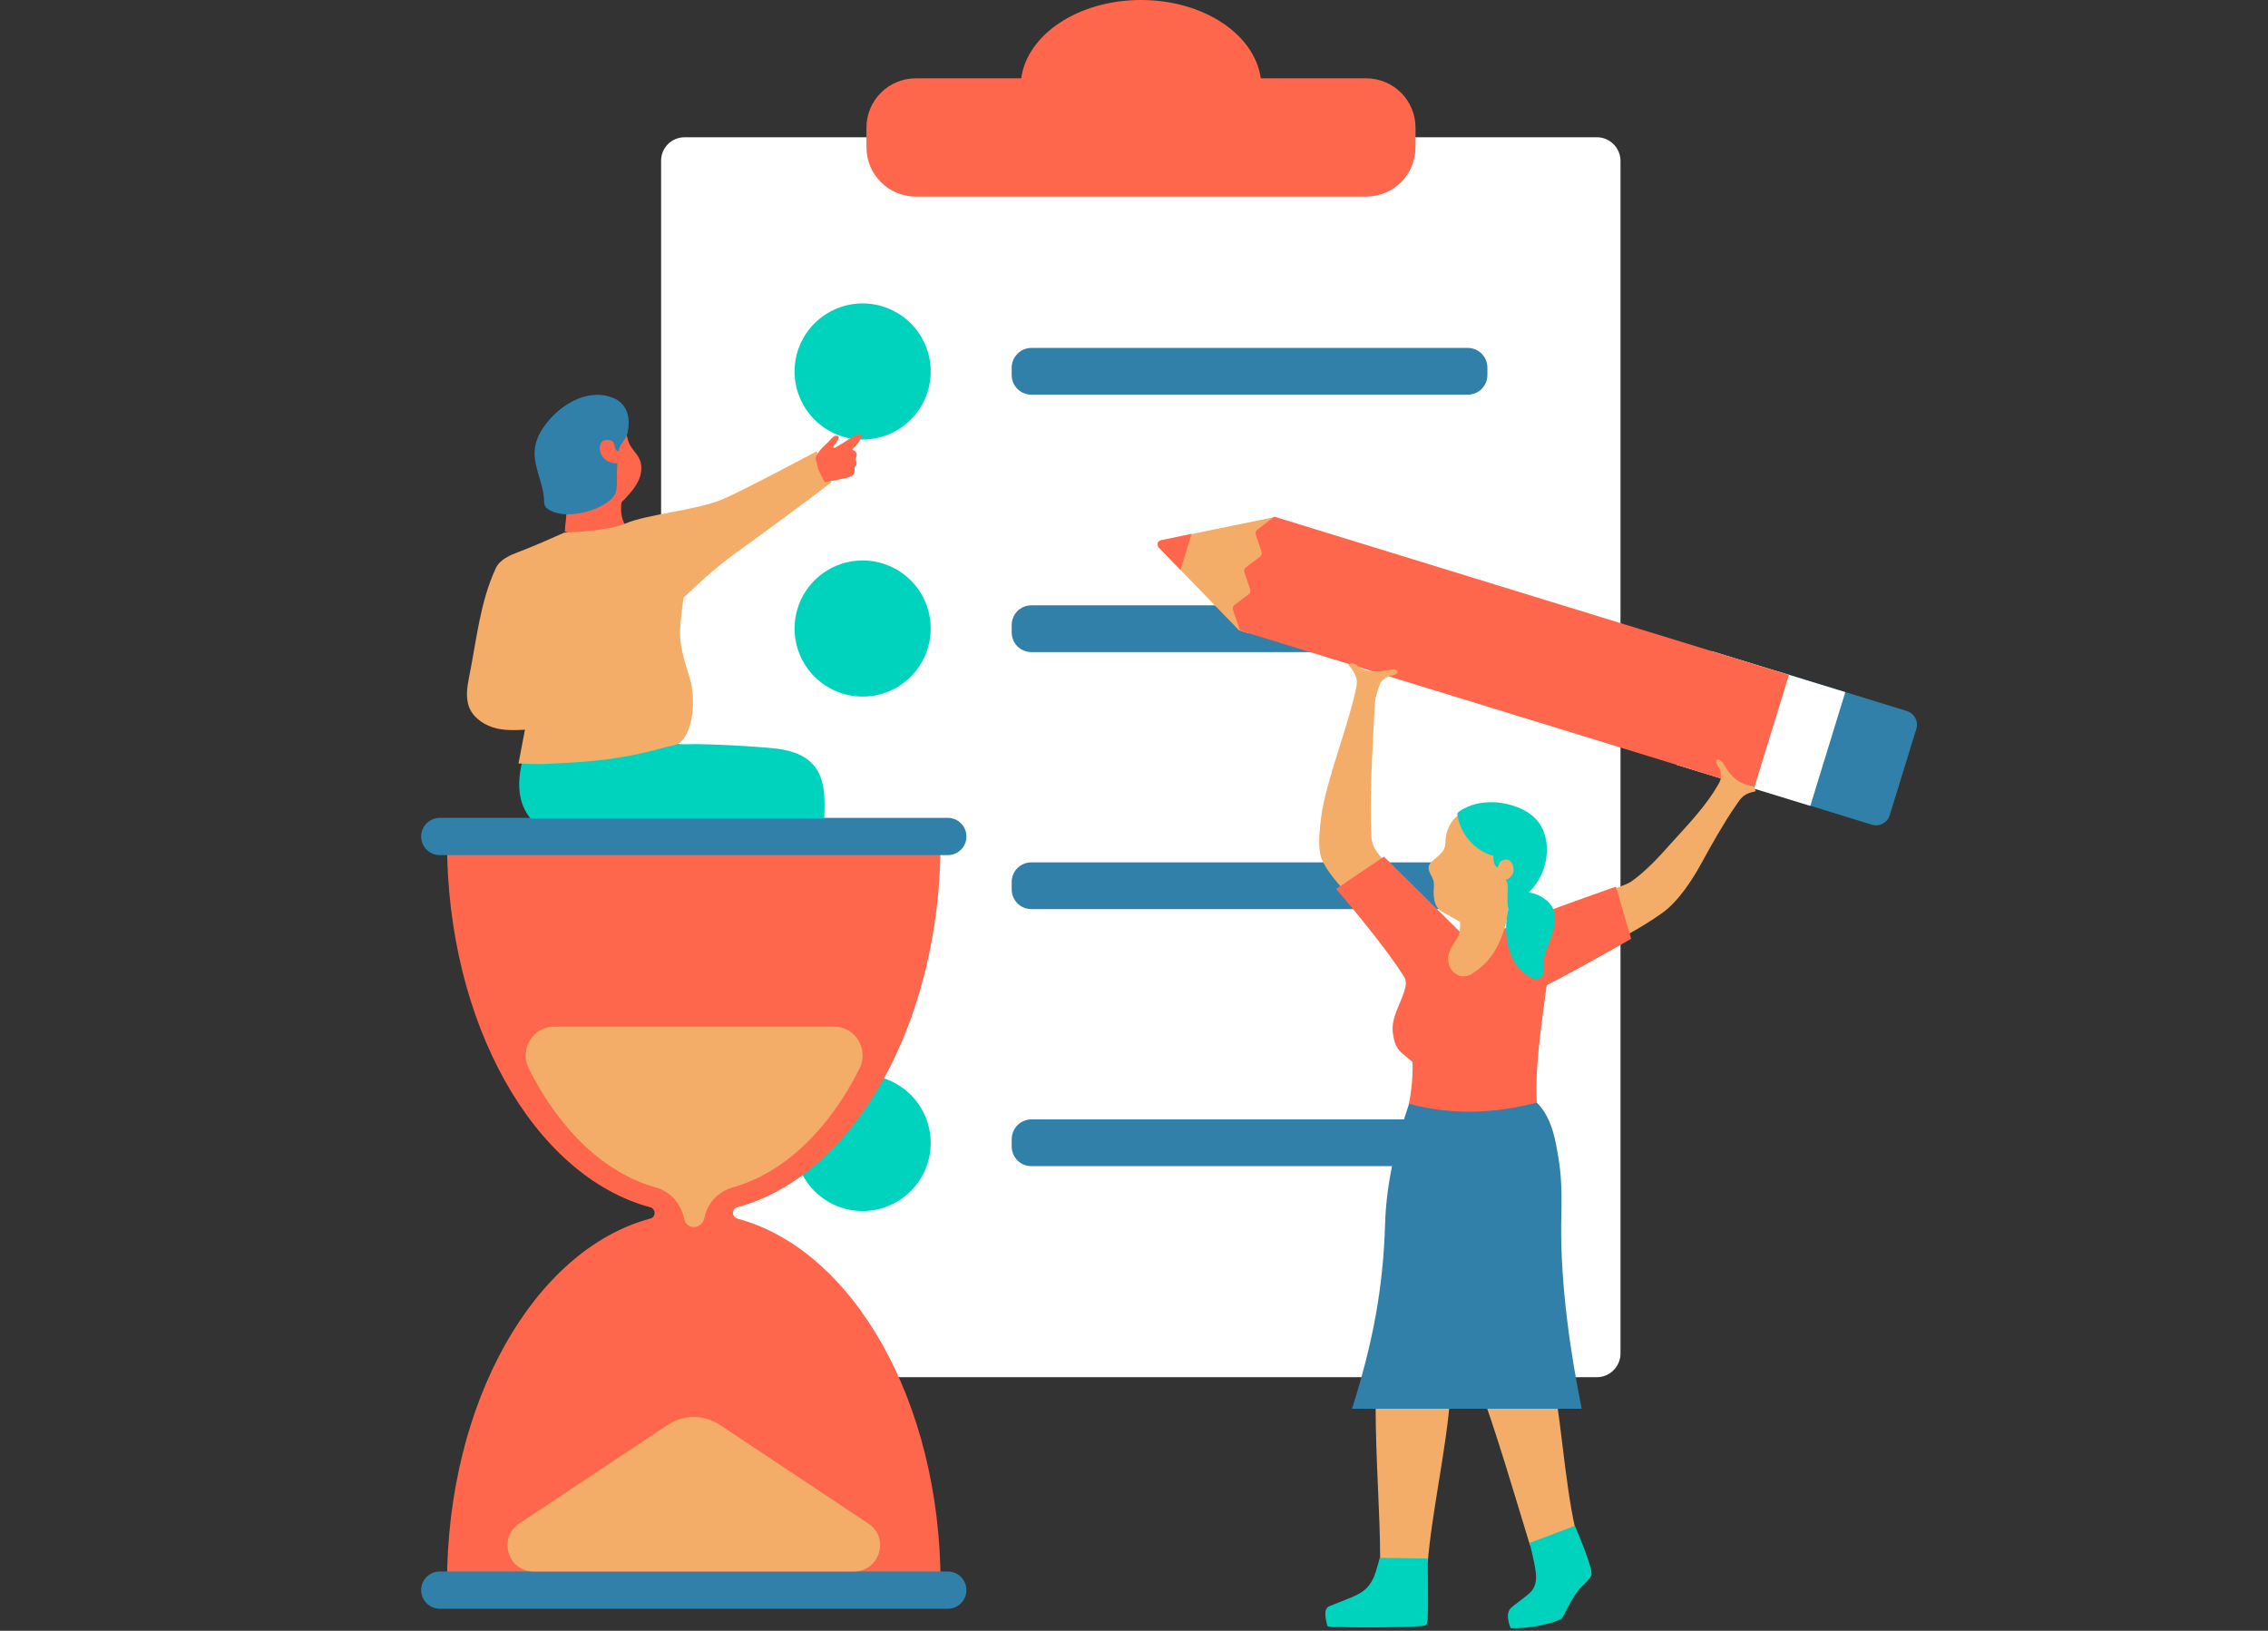 <svg xmlns="http://www.w3.org/2000/svg" xmlns:xlink="http://www.w3.org/1999/xlink" width="1011" zoomAndPan="magnify" viewBox="0 0 758.25 545.25" height="727" preserveAspectRatio="xMidYMid meet" version="1.0"><rect x="0" y="0" width="758.25" height="545.25" fill="#333333" stroke="none"/><defs><clipPath id="5d65813236"><path d="M 140.656 525 L 324 525 L 324 538 L 140.656 538 Z M 140.656 525 " clip-rule="nonzero"/></clipPath><clipPath id="6e0e335304"><path d="M 140.656 273 L 324 273 L 324 286 L 140.656 286 Z M 140.656 273 " clip-rule="nonzero"/></clipPath><clipPath id="d081f64dd7"><path d="M 504 510 L 533 510 L 533 544.5 L 504 544.5 Z M 504 510 " clip-rule="nonzero"/></clipPath><clipPath id="512b2c8a69"><path d="M 443 520 L 478 520 L 478 544.5 L 443 544.5 Z M 443 520 " clip-rule="nonzero"/></clipPath></defs><path fill="#ffffff" d="M 228.902 45.895 L 533.891 45.895 C 538.211 45.895 541.77 49.453 541.77 53.777 L 541.77 452.586 C 541.77 456.906 538.211 460.469 533.891 460.469 L 228.902 460.469 C 224.578 460.469 221.02 456.906 221.02 452.586 L 221.02 53.777 C 221.02 49.328 224.578 45.895 228.902 45.895 Z M 228.902 45.895 " fill-opacity="1" fill-rule="nonzero"/><path fill="#00d3bd" d="M 311.156 124.207 C 311.156 124.953 311.121 125.695 311.047 126.438 C 310.973 127.18 310.863 127.914 310.719 128.645 C 310.574 129.379 310.391 130.098 310.176 130.812 C 309.961 131.527 309.711 132.227 309.422 132.914 C 309.137 133.605 308.82 134.277 308.469 134.934 C 308.117 135.59 307.734 136.23 307.32 136.848 C 306.906 137.469 306.465 138.066 305.992 138.645 C 305.52 139.219 305.02 139.77 304.492 140.297 C 303.965 140.824 303.414 141.324 302.836 141.797 C 302.262 142.27 301.66 142.715 301.043 143.129 C 300.422 143.543 299.785 143.926 299.125 144.277 C 298.469 144.629 297.797 144.945 297.109 145.23 C 296.418 145.516 295.719 145.766 295.004 145.984 C 294.293 146.199 293.57 146.379 292.84 146.527 C 292.109 146.672 291.371 146.781 290.629 146.855 C 289.887 146.926 289.145 146.965 288.398 146.965 C 287.656 146.965 286.91 146.926 286.168 146.855 C 285.426 146.781 284.691 146.672 283.961 146.527 C 283.23 146.379 282.508 146.199 281.793 145.984 C 281.082 145.766 280.379 145.516 279.691 145.23 C 279.004 144.945 278.328 144.629 277.672 144.277 C 277.016 143.926 276.375 143.543 275.758 143.129 C 275.137 142.715 274.539 142.27 273.965 141.797 C 273.387 141.324 272.836 140.824 272.309 140.297 C 271.781 139.77 271.281 139.219 270.809 138.645 C 270.336 138.066 269.891 137.469 269.477 136.848 C 269.062 136.23 268.68 135.59 268.332 134.934 C 267.98 134.277 267.66 133.605 267.375 132.914 C 267.09 132.227 266.84 131.527 266.625 130.812 C 266.406 130.098 266.227 129.379 266.082 128.645 C 265.934 127.914 265.824 127.18 265.754 126.438 C 265.68 125.695 265.645 124.953 265.645 124.207 C 265.645 123.461 265.68 122.719 265.754 121.977 C 265.824 121.234 265.934 120.5 266.082 119.766 C 266.227 119.035 266.406 118.312 266.625 117.602 C 266.84 116.887 267.09 116.188 267.375 115.5 C 267.66 114.809 267.98 114.137 268.332 113.48 C 268.68 112.82 269.062 112.184 269.477 111.562 C 269.891 110.945 270.336 110.348 270.809 109.77 C 271.281 109.195 271.781 108.641 272.309 108.117 C 272.836 107.59 273.387 107.09 273.965 106.617 C 274.539 106.145 275.137 105.699 275.758 105.285 C 276.375 104.871 277.016 104.488 277.672 104.137 C 278.328 103.785 279.004 103.469 279.691 103.184 C 280.379 102.898 281.082 102.648 281.793 102.43 C 282.508 102.215 283.23 102.031 283.961 101.887 C 284.691 101.742 285.426 101.633 286.168 101.559 C 286.91 101.488 287.656 101.449 288.398 101.449 C 289.145 101.449 289.887 101.488 290.629 101.559 C 291.371 101.633 292.109 101.742 292.84 101.887 C 293.57 102.031 294.293 102.215 295.004 102.43 C 295.719 102.648 296.418 102.898 297.109 103.184 C 297.797 103.469 298.469 103.785 299.125 104.137 C 299.785 104.488 300.422 104.871 301.043 105.285 C 301.66 105.699 302.262 106.145 302.836 106.617 C 303.414 107.09 303.965 107.59 304.492 108.117 C 305.02 108.641 305.52 109.195 305.992 109.77 C 306.465 110.348 306.906 110.945 307.32 111.562 C 307.734 112.184 308.117 112.82 308.469 113.48 C 308.82 114.137 309.137 114.809 309.422 115.5 C 309.711 116.188 309.961 116.887 310.176 117.602 C 310.391 118.312 310.574 119.035 310.719 119.766 C 310.863 120.5 310.973 121.234 311.047 121.977 C 311.121 122.719 311.156 123.461 311.156 124.207 Z M 311.156 124.207 " fill-opacity="1" fill-rule="nonzero"/><path fill="#3080aa" d="M 344.844 116.324 L 490.664 116.324 C 494.352 116.324 497.277 119.25 497.277 122.934 L 497.277 125.352 C 497.277 129.039 494.352 131.961 490.664 131.961 L 344.844 131.961 C 341.16 131.961 338.234 129.039 338.234 125.352 L 338.234 122.934 C 338.234 119.375 341.16 116.324 344.844 116.324 Z M 344.844 116.324 " fill-opacity="1" fill-rule="nonzero"/><path fill="#00d3bd" d="M 311.156 210.148 C 311.156 210.891 311.121 211.637 311.047 212.379 C 310.973 213.121 310.863 213.855 310.719 214.586 C 310.574 215.316 310.391 216.039 310.176 216.754 C 309.961 217.465 309.711 218.168 309.422 218.855 C 309.137 219.543 308.82 220.219 308.469 220.875 C 308.117 221.531 307.734 222.172 307.32 222.789 C 306.906 223.41 306.465 224.008 305.992 224.582 C 305.52 225.16 305.02 225.711 304.492 226.238 C 303.965 226.766 303.414 227.266 302.836 227.738 C 302.262 228.211 301.66 228.656 301.043 229.07 C 300.422 229.484 299.785 229.863 299.125 230.215 C 298.469 230.566 297.797 230.887 297.109 231.172 C 296.418 231.457 295.719 231.707 295.004 231.922 C 294.293 232.141 293.57 232.32 292.84 232.465 C 292.109 232.613 291.371 232.723 290.629 232.793 C 289.887 232.867 289.145 232.902 288.398 232.902 C 287.656 232.902 286.91 232.867 286.168 232.793 C 285.426 232.723 284.691 232.613 283.961 232.465 C 283.23 232.32 282.508 232.141 281.793 231.922 C 281.082 231.707 280.379 231.457 279.691 231.172 C 279.004 230.887 278.328 230.566 277.672 230.215 C 277.016 229.863 276.375 229.484 275.758 229.07 C 275.137 228.656 274.539 228.211 273.965 227.738 C 273.387 227.266 272.836 226.766 272.309 226.238 C 271.781 225.711 271.281 225.16 270.809 224.582 C 270.336 224.008 269.891 223.41 269.477 222.789 C 269.062 222.172 268.68 221.531 268.332 220.875 C 267.98 220.219 267.66 219.543 267.375 218.855 C 267.09 218.168 266.84 217.465 266.625 216.754 C 266.406 216.039 266.227 215.316 266.082 214.586 C 265.934 213.855 265.824 213.121 265.754 212.379 C 265.68 211.637 265.645 210.891 265.645 210.148 C 265.645 209.402 265.68 208.66 265.754 207.918 C 265.824 207.176 265.934 206.438 266.082 205.707 C 266.227 204.977 266.406 204.254 266.625 203.543 C 266.84 202.828 267.09 202.129 267.375 201.438 C 267.66 200.75 267.98 200.078 268.332 199.418 C 268.68 198.762 269.062 198.125 269.477 197.504 C 269.891 196.883 270.336 196.285 270.809 195.711 C 271.281 195.133 271.781 194.582 272.309 194.055 C 272.836 193.527 273.387 193.027 273.965 192.555 C 274.539 192.082 275.137 191.641 275.758 191.227 C 276.375 190.812 277.016 190.43 277.672 190.078 C 278.328 189.727 279.004 189.406 279.691 189.121 C 280.379 188.836 281.082 188.586 281.793 188.371 C 282.508 188.152 283.23 187.973 283.961 187.828 C 284.691 187.684 285.426 187.574 286.168 187.5 C 286.91 187.426 287.656 187.391 288.398 187.391 C 289.145 187.391 289.887 187.426 290.629 187.5 C 291.371 187.574 292.109 187.684 292.84 187.828 C 293.57 187.973 294.293 188.152 295.004 188.371 C 295.719 188.586 296.418 188.836 297.109 189.121 C 297.797 189.406 298.469 189.727 299.125 190.078 C 299.785 190.43 300.422 190.812 301.043 191.227 C 301.66 191.641 302.262 192.082 302.836 192.555 C 303.414 193.027 303.965 193.527 304.492 194.055 C 305.02 194.582 305.52 195.133 305.992 195.711 C 306.465 196.285 306.906 196.883 307.32 197.504 C 307.734 198.125 308.117 198.762 308.469 199.418 C 308.82 200.078 309.137 200.75 309.422 201.438 C 309.711 202.129 309.961 202.828 310.176 203.543 C 310.391 204.254 310.574 204.977 310.719 205.707 C 310.863 206.438 310.973 207.176 311.047 207.918 C 311.121 208.66 311.156 209.402 311.156 210.148 Z M 311.156 210.148 " fill-opacity="1" fill-rule="nonzero"/><path fill="#3080aa" d="M 344.844 202.391 L 490.664 202.391 C 494.352 202.391 497.277 205.316 497.277 209.004 L 497.277 211.418 C 497.277 215.105 494.352 218.027 490.664 218.027 L 344.844 218.027 C 341.16 218.027 338.234 215.105 338.234 211.418 L 338.234 209.004 C 338.234 205.316 341.16 202.391 344.844 202.391 Z M 344.844 202.391 " fill-opacity="1" fill-rule="nonzero"/><path fill="#3080aa" d="M 344.844 288.332 L 490.664 288.332 C 494.352 288.332 497.277 291.258 497.277 294.941 L 497.277 297.359 C 497.277 301.047 494.352 303.969 490.664 303.969 L 344.844 303.969 C 341.16 303.969 338.234 301.047 338.234 297.359 L 338.234 294.941 C 338.234 291.258 341.16 288.332 344.844 288.332 Z M 344.844 288.332 " fill-opacity="1" fill-rule="nonzero"/><path fill="#00d3bd" d="M 311.156 382.156 C 311.156 382.898 311.121 383.645 311.047 384.387 C 310.973 385.129 310.863 385.863 310.719 386.594 C 310.574 387.324 310.391 388.047 310.176 388.762 C 309.961 389.473 309.711 390.176 309.422 390.863 C 309.137 391.551 308.82 392.227 308.469 392.883 C 308.117 393.539 307.734 394.18 307.32 394.797 C 306.906 395.418 306.465 396.016 305.992 396.59 C 305.52 397.168 305.02 397.719 304.492 398.246 C 303.965 398.773 303.414 399.273 302.836 399.746 C 302.262 400.219 301.66 400.664 301.043 401.078 C 300.422 401.492 299.785 401.875 299.125 402.223 C 298.469 402.574 297.797 402.895 297.109 403.18 C 296.418 403.465 295.719 403.715 295.004 403.93 C 294.293 404.148 293.57 404.328 292.84 404.473 C 292.109 404.621 291.371 404.73 290.629 404.801 C 289.887 404.875 289.145 404.91 288.398 404.91 C 287.656 404.91 286.91 404.875 286.168 404.801 C 285.426 404.73 284.691 404.621 283.961 404.473 C 283.23 404.328 282.508 404.148 281.793 403.93 C 281.082 403.715 280.379 403.465 279.691 403.18 C 279.004 402.895 278.328 402.574 277.672 402.223 C 277.016 401.875 276.375 401.492 275.758 401.078 C 275.137 400.664 274.539 400.219 273.965 399.746 C 273.387 399.273 272.836 398.773 272.309 398.246 C 271.781 397.719 271.281 397.168 270.809 396.59 C 270.336 396.016 269.891 395.418 269.477 394.797 C 269.062 394.18 268.68 393.539 268.332 392.883 C 267.98 392.227 267.66 391.551 267.375 390.863 C 267.09 390.176 266.84 389.473 266.625 388.762 C 266.406 388.047 266.227 387.324 266.082 386.594 C 265.934 385.863 265.824 385.129 265.754 384.387 C 265.68 383.645 265.645 382.898 265.645 382.156 C 265.645 381.41 265.68 380.668 265.754 379.926 C 265.824 379.184 265.934 378.445 266.082 377.715 C 266.227 376.984 266.406 376.262 266.625 375.551 C 266.84 374.836 267.09 374.137 267.375 373.445 C 267.66 372.758 267.98 372.086 268.332 371.43 C 268.68 370.77 269.062 370.133 269.477 369.512 C 269.891 368.891 270.336 368.293 270.809 367.719 C 271.281 367.141 271.781 366.59 272.309 366.062 C 272.836 365.535 273.387 365.035 273.965 364.562 C 274.539 364.09 275.137 363.648 275.758 363.234 C 276.375 362.82 277.016 362.438 277.672 362.086 C 278.328 361.734 279.004 361.418 279.691 361.133 C 280.379 360.844 281.082 360.594 281.793 360.379 C 282.508 360.164 283.23 359.98 283.961 359.836 C 284.691 359.691 285.426 359.582 286.168 359.508 C 286.91 359.434 287.656 359.398 288.398 359.398 C 289.145 359.398 289.887 359.434 290.629 359.508 C 291.371 359.582 292.109 359.691 292.84 359.836 C 293.57 359.98 294.293 360.164 295.004 360.379 C 295.719 360.594 296.418 360.844 297.109 361.129 C 297.797 361.418 298.469 361.734 299.125 362.086 C 299.785 362.438 300.422 362.82 301.043 363.234 C 301.66 363.648 302.262 364.09 302.836 364.562 C 303.414 365.035 303.965 365.535 304.492 366.062 C 305.02 366.59 305.52 367.141 305.992 367.719 C 306.465 368.293 306.906 368.891 307.32 369.512 C 307.734 370.133 308.117 370.77 308.469 371.43 C 308.82 372.086 309.137 372.758 309.422 373.445 C 309.711 374.137 309.961 374.836 310.176 375.551 C 310.391 376.262 310.574 376.984 310.719 377.715 C 310.863 378.445 310.973 379.184 311.047 379.926 C 311.121 380.668 311.156 381.41 311.156 382.156 Z M 311.156 382.156 " fill-opacity="1" fill-rule="nonzero"/><path fill="#3080aa" d="M 344.844 374.273 L 490.664 374.273 C 494.352 374.273 497.277 377.195 497.277 380.883 L 497.277 383.301 C 497.277 386.984 494.352 389.91 490.664 389.91 L 344.844 389.91 C 341.16 389.91 338.234 386.984 338.234 383.301 L 338.234 380.883 C 338.234 377.324 341.16 374.273 344.844 374.273 Z M 344.844 374.273 " fill-opacity="1" fill-rule="nonzero"/><path fill="#fe674b" d="M 456.723 26.188 L 421.504 26.188 C 419.473 11.441 402.309 0 381.461 0 C 360.609 0 343.445 11.441 341.414 26.188 L 306.199 26.188 C 297.043 26.188 289.672 33.562 289.672 42.715 L 289.672 49.199 C 289.672 58.352 297.043 65.727 306.199 65.727 L 456.723 65.727 C 465.875 65.727 473.246 58.352 473.246 49.199 L 473.246 42.715 C 473.246 33.562 465.875 26.188 456.723 26.188 Z M 456.723 26.188 " fill-opacity="1" fill-rule="nonzero"/><path fill="#fe674b" d="M 149.445 281.469 C 149.445 342.492 178.688 393.215 217.332 403.641 C 218.223 403.895 218.859 404.656 218.859 405.547 C 218.859 406.438 218.223 407.328 217.332 407.453 C 178.688 417.879 149.445 468.605 149.445 529.625 C 149.445 530.262 149.445 530.898 149.445 531.406 L 314.461 531.406 C 314.461 530.77 314.461 530.137 314.461 529.625 C 314.461 468.605 285.223 417.879 246.574 407.453 C 245.684 407.199 245.047 406.438 245.047 405.547 C 245.047 404.656 245.684 403.766 246.574 403.641 C 285.223 393.215 314.461 342.492 314.461 281.469 C 314.461 280.832 314.461 280.195 314.461 279.688 L 149.445 279.688 C 149.445 280.324 149.445 280.832 149.445 281.469 Z M 149.445 281.469 " fill-opacity="1" fill-rule="nonzero"/><g clip-path="url(#5d65813236)"><path fill="#3080aa" d="M 147.031 525.43 L 316.875 525.43 C 320.309 525.43 323.105 528.227 323.105 531.66 C 323.105 535.094 320.309 537.891 316.875 537.891 L 147.031 537.891 C 143.598 537.891 140.801 535.094 140.801 531.66 C 140.801 528.227 143.598 525.43 147.031 525.43 Z M 147.031 525.43 " fill-opacity="1" fill-rule="nonzero"/></g><g clip-path="url(#6e0e335304)"><path fill="#3080aa" d="M 147.031 273.457 L 316.875 273.457 C 320.309 273.457 323.105 276.254 323.105 279.688 C 323.105 283.121 320.309 285.918 316.875 285.918 L 147.031 285.918 C 143.598 285.918 140.801 283.121 140.801 279.688 C 140.801 276.254 143.598 273.457 147.031 273.457 Z M 147.031 273.457 " fill-opacity="1" fill-rule="nonzero"/></g><path fill="#f3ad68" d="M 185.297 343.254 C 178.176 343.254 173.602 350.754 176.777 357.238 C 186.949 377.578 201.949 392.199 219.242 397.031 C 223.945 398.301 227.504 402.242 228.648 407.074 C 228.773 408.727 230.047 410.125 231.57 410.25 C 233.352 410.504 235.258 409.105 235.512 407.074 C 236.531 402.242 240.09 398.43 244.922 397.031 C 262.211 392.199 277.211 377.578 287.383 357.238 C 290.562 350.883 285.984 343.254 278.863 343.254 Z M 185.297 343.254 " fill-opacity="1" fill-rule="nonzero"/><path fill="#f3ad68" d="M 223.309 476.359 L 173.602 509.414 C 166.355 514.242 169.785 525.43 178.43 525.43 L 285.477 525.43 C 294.121 525.43 297.555 514.117 290.305 509.414 L 240.598 476.359 C 235.258 472.926 228.52 472.926 223.309 476.359 Z M 223.309 476.359 " fill-opacity="1" fill-rule="nonzero"/><path fill="#3080aa" d="M 582.961 262.523 L 594.656 224.512 L 637.5 237.734 C 640.043 238.496 641.441 241.168 640.68 243.711 L 631.781 272.566 C 631.016 275.109 628.348 276.508 625.805 275.746 Z M 582.961 262.523 " fill-opacity="1" fill-rule="nonzero"/><path fill="#ffffff" d="M 560.52 255.719 L 572.207 217.68 L 616.926 231.422 L 605.238 269.457 Z M 560.52 255.719 " fill-opacity="1" fill-rule="nonzero"/><path fill="#f3ad68" d="M 388.199 180.652 L 426.082 172.898 L 429.387 173.914 L 417.438 211.801 L 414.258 210.781 L 387.434 183.066 C 386.543 182.18 387.055 180.781 388.199 180.652 Z M 388.199 180.652 " fill-opacity="1" fill-rule="nonzero"/><path fill="#fe674b" d="M 415.656 211.164 L 586.395 263.668 L 598.09 225.656 L 427.355 173.152 L 425.957 172.77 L 420.363 177.094 C 419.852 177.473 419.598 178.109 419.852 178.746 L 421.762 184.465 C 422.016 185.102 421.762 185.738 421.25 186.121 L 416.547 189.68 C 416.039 190.059 415.785 190.695 416.039 191.332 L 417.945 197.051 C 418.199 197.688 417.945 198.324 417.438 198.707 L 412.734 202.266 C 412.227 202.645 411.973 203.281 412.227 203.918 L 414.512 210.656 Z M 415.656 211.164 " fill-opacity="1" fill-rule="nonzero"/><path fill="#fe674b" d="M 394.68 190.57 L 387.434 183.066 C 386.672 182.18 387.055 180.781 388.199 180.652 L 398.367 178.492 Z M 394.68 190.57 " fill-opacity="1" fill-rule="nonzero"/><path fill="#00d3bd" d="M 220.766 244.344 C 220.766 244.344 223.562 247.777 224.07 248.031 C 226.867 249.176 229.793 248.793 232.715 248.793 C 240.344 248.922 248.098 249.305 255.727 249.938 C 261.195 250.32 266.914 251.082 270.984 254.77 C 276.066 259.473 275.812 266.719 275.559 273.711 L 177.414 273.711 C 170.93 265.957 173.727 254.387 178.051 245.363 C 185.805 244.344 220.766 244.344 220.766 244.344 Z M 220.766 244.344 " fill-opacity="1" fill-rule="nonzero"/><path fill="#fe674b" d="M 207.164 138.828 C 209.578 141.496 208.941 145.82 210.723 148.996 C 211.613 150.523 212.883 151.668 213.648 153.191 C 214.918 155.734 214.535 158.785 213.137 161.328 C 211.738 163.871 209.832 165.906 207.797 167.941 C 207.418 170.102 207.672 173.277 208.816 175.188 C 203.094 179.129 195.34 180.016 188.855 177.73 C 188.855 175.695 189.363 173.535 189.363 171.371 C 182.883 165.523 180.211 154.719 184.152 146.965 C 188.094 139.207 201.57 132.344 207.164 138.828 Z M 207.164 138.828 " fill-opacity="1" fill-rule="nonzero"/><path fill="#3080aa" d="M 206.398 154.844 C 205 154.973 203.602 154.59 202.461 153.699 C 201.316 152.812 200.68 151.539 200.551 150.141 C 200.426 149.125 200.805 147.852 201.695 147.344 C 202.203 147.09 202.715 147.09 203.223 147.09 C 203.984 147.09 204.875 147.344 205.129 148.105 C 205.383 148.617 205.512 149.125 205.637 149.762 C 205.766 150.395 206.273 151.031 206.91 150.777 C 206.91 148.871 208.688 147.473 209.453 145.82 C 209.832 144.93 209.961 144.039 210.086 143.023 C 210.594 138.828 209.195 134.758 205.129 133.105 C 200.805 131.199 195.594 131.961 191.527 134.121 C 187.203 136.285 183.137 140.227 180.719 144.422 C 179.195 147.09 178.43 150.141 178.812 153.191 C 179.32 157.77 181.484 161.965 181.863 166.543 C 181.992 167.941 181.738 169.082 182.883 169.973 C 187.711 173.789 197.754 171.5 202.461 168.32 C 203.73 167.43 205 166.543 205.637 165.145 C 206.145 164.125 206.145 162.98 206.273 161.965 C 206.145 159.676 206.273 157.262 206.398 154.844 Z M 206.398 154.844 " fill-opacity="1" fill-rule="nonzero"/><path fill="#f3ad68" d="M 209.07 175.059 C 216.445 171.879 232.461 170.738 241.617 166.922 C 247.719 164.379 271.617 151.668 273.016 150.902 L 277.977 161.203 C 271.238 166.543 251.023 181.289 248.863 182.812 C 240.727 188.535 235.766 192.984 228.52 199.848 C 228.52 199.848 227.121 209.637 227.375 213.07 C 227.633 216.504 228.52 219.938 229.539 223.242 C 230.172 225.402 230.938 227.438 231.316 229.727 C 232.207 235.445 231.699 244.855 227.121 248.414 C 226.105 249.176 224.199 249.43 223.055 249.684 C 220.383 250.449 217.715 251.082 215.047 251.719 C 204.238 254.262 193.941 254.898 182.883 255.406 C 179.703 255.531 176.523 255.406 173.348 255.277 L 175.508 243.965 C 175.508 243.965 169.914 244.473 166.102 243.582 C 162.285 242.691 158.473 240.277 156.945 236.719 C 155.547 233.285 156.184 229.473 156.945 225.785 C 159.363 213.707 160.508 201.375 165.719 190.059 C 167.117 187.008 170.551 185.609 173.602 184.465 C 178.559 182.559 183.77 180.27 188.602 178.109 C 188.855 177.984 202.84 177.73 209.07 175.059 Z M 209.07 175.059 " fill-opacity="1" fill-rule="nonzero"/><path fill="#fe674b" d="M 275.941 161.328 C 276.32 161.074 276.832 160.949 277.211 160.949 C 279.5 160.438 282.043 160.184 284.203 159.422 C 285.094 159.168 285.73 158.152 285.73 157.262 C 285.73 156.879 285.602 156.371 285.855 155.988 C 285.984 155.863 286.109 155.734 286.238 155.48 C 286.621 154.844 285.984 153.957 286.109 153.191 C 286.109 152.938 286.238 152.812 286.367 152.559 C 286.621 151.793 286.109 150.777 285.348 150.523 C 285.094 150.395 284.84 150.27 284.969 150.141 C 286.238 149.125 287.254 147.852 287.891 146.328 C 288.02 145.945 288.145 145.566 287.891 145.309 C 287.766 145.184 287.637 145.184 287.383 145.184 C 286.367 145.184 285.477 145.82 284.586 146.328 C 282.934 147.473 281.281 148.488 279.5 149.504 C 279.375 149.633 279.117 149.762 278.863 149.762 C 278.609 149.762 278.484 149.379 278.609 149.25 C 279.117 148.617 279.5 147.98 280.008 147.344 C 280.262 146.965 280.516 146.453 280.391 146.074 C 280.262 145.82 279.883 145.691 279.5 145.691 C 279.117 145.691 278.863 145.82 278.609 146.074 C 277.977 146.582 277.465 147.09 276.957 147.727 C 276.066 148.617 275.18 149.379 274.414 150.27 C 273.652 151.16 272.891 152.176 272.637 153.445 C 273.27 154.844 273.145 156.371 273.906 157.641 C 274.543 158.785 274.922 160.184 275.941 161.328 Z M 275.941 161.328 " fill-opacity="1" fill-rule="nonzero"/><path fill="#f3ad68" d="M 464.855 289.73 C 461.426 286.551 458.754 283.754 458.5 279.816 C 457.738 266.086 459.008 249.051 459.645 235.32 C 459.773 233.031 460.535 230.996 461.297 228.836 C 461.551 227.945 462.059 227.562 462.824 227.055 C 463.203 226.676 463.715 226.418 464.223 226.164 C 465.113 225.785 466.383 225.785 467.02 225.148 C 467.273 224.895 467.398 224.512 467.145 224.258 C 467.02 224.004 466.637 224.004 466.383 223.879 C 464.984 223.75 463.586 224.258 462.188 224.387 C 459.008 224.895 455.703 224.387 453.289 222.223 C 452.527 221.59 451.637 221.59 450.746 222.223 C 451.891 223.496 452.906 224.895 453.414 226.547 C 453.926 228.199 453.414 229.98 453.035 231.633 C 450.617 242.945 443.246 261.508 441.719 273.078 C 441.211 277.145 440.703 281.215 441.34 285.281 C 441.973 289.348 446.551 294.562 449.73 298.121 C 452.27 296.852 454.559 295.832 457.23 294.562 C 458.121 294.055 459.137 293.672 459.898 293.035 C 461.551 292.02 463.332 290.875 464.855 289.73 Z M 464.855 289.73 " fill-opacity="1" fill-rule="nonzero"/><path fill="#f3ad68" d="M 536.559 301.172 C 536.559 300.793 536.688 300.41 536.812 300.156 C 538.086 296.723 542.66 296.598 545.457 294.688 C 550.418 291.129 554.613 286.551 558.68 281.977 C 564.402 275.621 570.883 269.008 574.953 261.379 C 575.332 260.617 575.332 259.855 575.332 259.094 C 575.332 258.582 575.207 257.949 575.078 257.441 C 574.699 256.551 573.809 255.66 573.809 254.645 C 573.809 254.262 574.062 253.879 574.316 253.879 C 574.57 253.879 574.824 254.008 575.078 254.133 C 576.223 255.023 576.73 256.422 577.621 257.566 C 579.402 260.238 582.07 262.27 585.25 262.652 C 585.758 262.652 586.266 262.906 586.52 263.414 C 586.648 263.668 586.777 263.922 586.902 264.176 C 587.031 264.559 586.902 264.559 586.52 264.688 C 585.25 264.941 583.98 265.32 582.836 266.211 C 581.816 267.102 581.055 268.246 580.293 269.391 C 576.098 275.492 572.41 282.102 568.852 288.586 C 565.801 294.18 561.094 301.426 555.754 305.242 C 552.07 307.91 547.746 310.453 543.68 312.742 C 541.262 314.012 540.371 314.52 539.484 311.723 C 538.719 309.438 538.086 307.273 537.32 304.988 C 536.941 303.715 536.434 302.445 536.559 301.172 Z M 536.559 301.172 " fill-opacity="1" fill-rule="nonzero"/><path fill="#f3ad68" d="M 484.816 467.207 C 483.672 483.734 478.586 506.234 477.316 522.633 L 461.426 521.492 C 461.426 505.852 459.898 488.309 459.898 469.238 C 465.746 464.918 478.332 463.773 484.816 467.207 Z M 484.816 467.207 " fill-opacity="1" fill-rule="nonzero"/><path fill="#f3ad68" d="M 517.996 454.492 C 521.684 470.637 522.957 494.922 526.645 511.066 L 511.516 516.66 C 506.938 501.785 499.691 476.867 494.098 462.375 C 498.547 456.398 510.879 453.094 517.996 454.492 Z M 517.996 454.492 " fill-opacity="1" fill-rule="nonzero"/><path fill="#fe674b" d="M 502.996 310.453 C 516.09 304.73 540.246 296.469 540.246 296.469 L 545.332 313.887 C 545.332 313.887 528.168 323.801 517.109 329.395 C 515.582 340.836 512.785 358.637 513.93 370.203 C 505.668 373.637 496.641 375.543 487.742 375.672 C 481.895 375.797 475.535 372.875 470.961 369.316 C 472.613 361.812 472.23 355.078 472.23 355.078 C 472.23 355.078 470.324 353.422 469.816 353.043 C 466.766 350.754 466.129 348.848 465.621 345.031 C 465.238 340.711 467.398 337.152 468.797 333.336 C 469.562 331.176 470.703 328.633 469.434 326.598 C 462.059 314.902 446.676 297.23 446.676 297.23 L 462.695 286.426 C 462.695 286.426 479.223 302.824 488.121 311.598 C 491.938 315.156 498.039 312.613 502.996 310.453 Z M 502.996 310.453 " fill-opacity="1" fill-rule="nonzero"/><path fill="#3080aa" d="M 513.801 368.68 C 518.887 373.766 520.031 381.012 521.176 388.129 C 522.32 395.25 522.066 402.625 521.938 409.871 C 521.812 429.703 524.863 451.57 528.805 471.02 L 452.016 471.02 C 459.137 448.516 462.441 430.336 463.078 409.105 C 463.457 395.758 466.766 381.773 471.086 369.062 C 485.199 372.875 499.438 372.367 513.801 368.68 Z M 513.801 368.68 " fill-opacity="1" fill-rule="nonzero"/><path fill="#f3ad68" d="M 504.141 303.969 C 510.879 300.281 515.199 292.527 514.82 284.898 C 514.691 282.355 514.184 279.816 512.785 277.652 C 511.262 275.238 508.719 273.586 506.047 272.566 C 497.656 269.008 485.832 268.117 483.418 279.559 C 483.164 281.086 483.418 282.613 482.781 283.883 C 482.02 285.41 480.113 286.809 478.84 287.949 C 476.934 289.605 477.57 291.004 478.586 292.91 C 479.984 295.453 479.098 296.598 479.352 299.648 C 479.477 301.301 479.984 303.078 481.258 304.223 C 482.02 304.988 488.121 308.039 488.121 308.293 C 488.25 309.945 488.121 311.852 487.359 313.379 C 486.723 314.648 485.707 315.793 485.07 317.062 C 484.055 319.098 483.801 321.512 484.816 323.547 C 485.832 325.582 488.25 326.852 490.41 326.344 C 491.301 326.09 492.062 325.711 492.699 325.199 C 495.879 323.168 498.547 320.242 500.328 316.938 C 502.488 312.742 503.887 308.418 504.141 303.969 Z M 504.141 303.969 " fill-opacity="1" fill-rule="nonzero"/><g clip-path="url(#d081f64dd7)"><path fill="#00d3bd" d="M 526.516 510.176 L 511.387 515.898 C 511.387 515.898 513.676 524.797 513.547 527.211 C 513.547 528.227 513.422 529.371 513.039 530.262 C 512.402 531.914 511.133 532.934 509.988 533.82 C 508.719 534.84 507.32 535.855 506.047 536.875 C 505.539 537.254 505.031 537.637 504.648 538.273 C 503.633 539.926 504.27 542.34 505.031 544.375 C 510.117 544.5 515.199 543.738 520.16 542.086 C 520.793 541.832 521.559 541.578 522.066 541.07 C 522.828 540.434 523.211 539.289 523.719 538.273 C 524.863 535.984 526.133 533.82 527.531 531.914 C 528.93 530.137 530.84 528.863 531.98 526.828 C 533.125 525.305 526.516 510.176 526.516 510.176 Z M 526.516 510.176 " fill-opacity="1" fill-rule="nonzero"/></g><g clip-path="url(#512b2c8a69)"><path fill="#00d3bd" d="M 461.297 520.855 C 461.297 520.855 460.535 523.777 460.027 525.305 C 459.391 527.465 458.375 529.5 456.848 531.023 C 455.066 532.805 452.781 533.695 450.617 534.586 C 448.586 535.348 446.551 536.238 444.516 537 C 442.227 537.891 443.246 541.449 443.754 543.609 C 443.879 544.121 447.566 543.992 447.82 543.992 C 450.871 544.121 454.051 544.121 457.102 544.121 C 460.66 544.121 464.223 544.121 467.91 543.992 C 469.309 543.992 472.867 543.867 474.266 543.738 C 474.773 543.738 475.281 543.609 475.789 543.609 C 477.062 543.484 477.188 542.848 477.316 541.324 C 477.57 537 477.316 521.109 477.316 521.109 Z M 461.297 520.855 " fill-opacity="1" fill-rule="nonzero"/></g><path fill="#00d3bd" d="M 505.156 319.227 C 506.43 322.148 507.699 324.055 510.242 325.836 C 511.004 326.344 511.77 326.98 512.785 327.234 C 513.676 327.488 514.82 327.234 515.457 326.598 C 516.09 325.836 516.09 324.566 515.965 323.547 C 515.965 321.641 516.219 319.734 516.855 317.953 C 517.234 316.684 517.871 315.539 518.254 314.266 C 519.523 310.836 520.922 306.258 518.762 302.953 C 517.996 301.809 516.855 300.793 515.457 299.902 C 514.184 299.141 512.66 298.629 511.133 298.375 C 511.262 298.25 511.387 298.121 511.387 298.121 C 513.422 296.086 514.945 293.547 515.965 290.875 C 517.871 285.535 517.742 278.797 513.801 274.223 C 510.496 270.406 504.902 268.629 499.945 268.246 C 497.277 268.117 494.48 268.375 491.938 269.262 C 491.172 269.516 487.105 271.172 487.23 272.188 C 487.996 278.672 493.082 284.52 499.309 286.172 C 499.184 287.57 499.438 289.223 500.582 290.113 C 501.09 289.477 501.215 288.207 501.98 287.824 C 502.742 287.441 503.633 287.188 504.395 287.57 C 504.648 287.695 505.031 287.953 505.156 288.207 C 505.922 289.094 506.176 290.492 505.922 291.637 C 505.668 292.781 504.523 293.801 503.379 294.18 C 504.395 295.324 504.012 297.105 504.012 298.629 C 504.012 300.027 503.887 302.445 504.27 303.844 C 504.27 304.098 504.141 304.223 504.141 304.477 C 503.125 309.438 503.25 314.648 505.156 319.227 Z M 505.156 319.227 " fill-opacity="1" fill-rule="nonzero"/></svg>